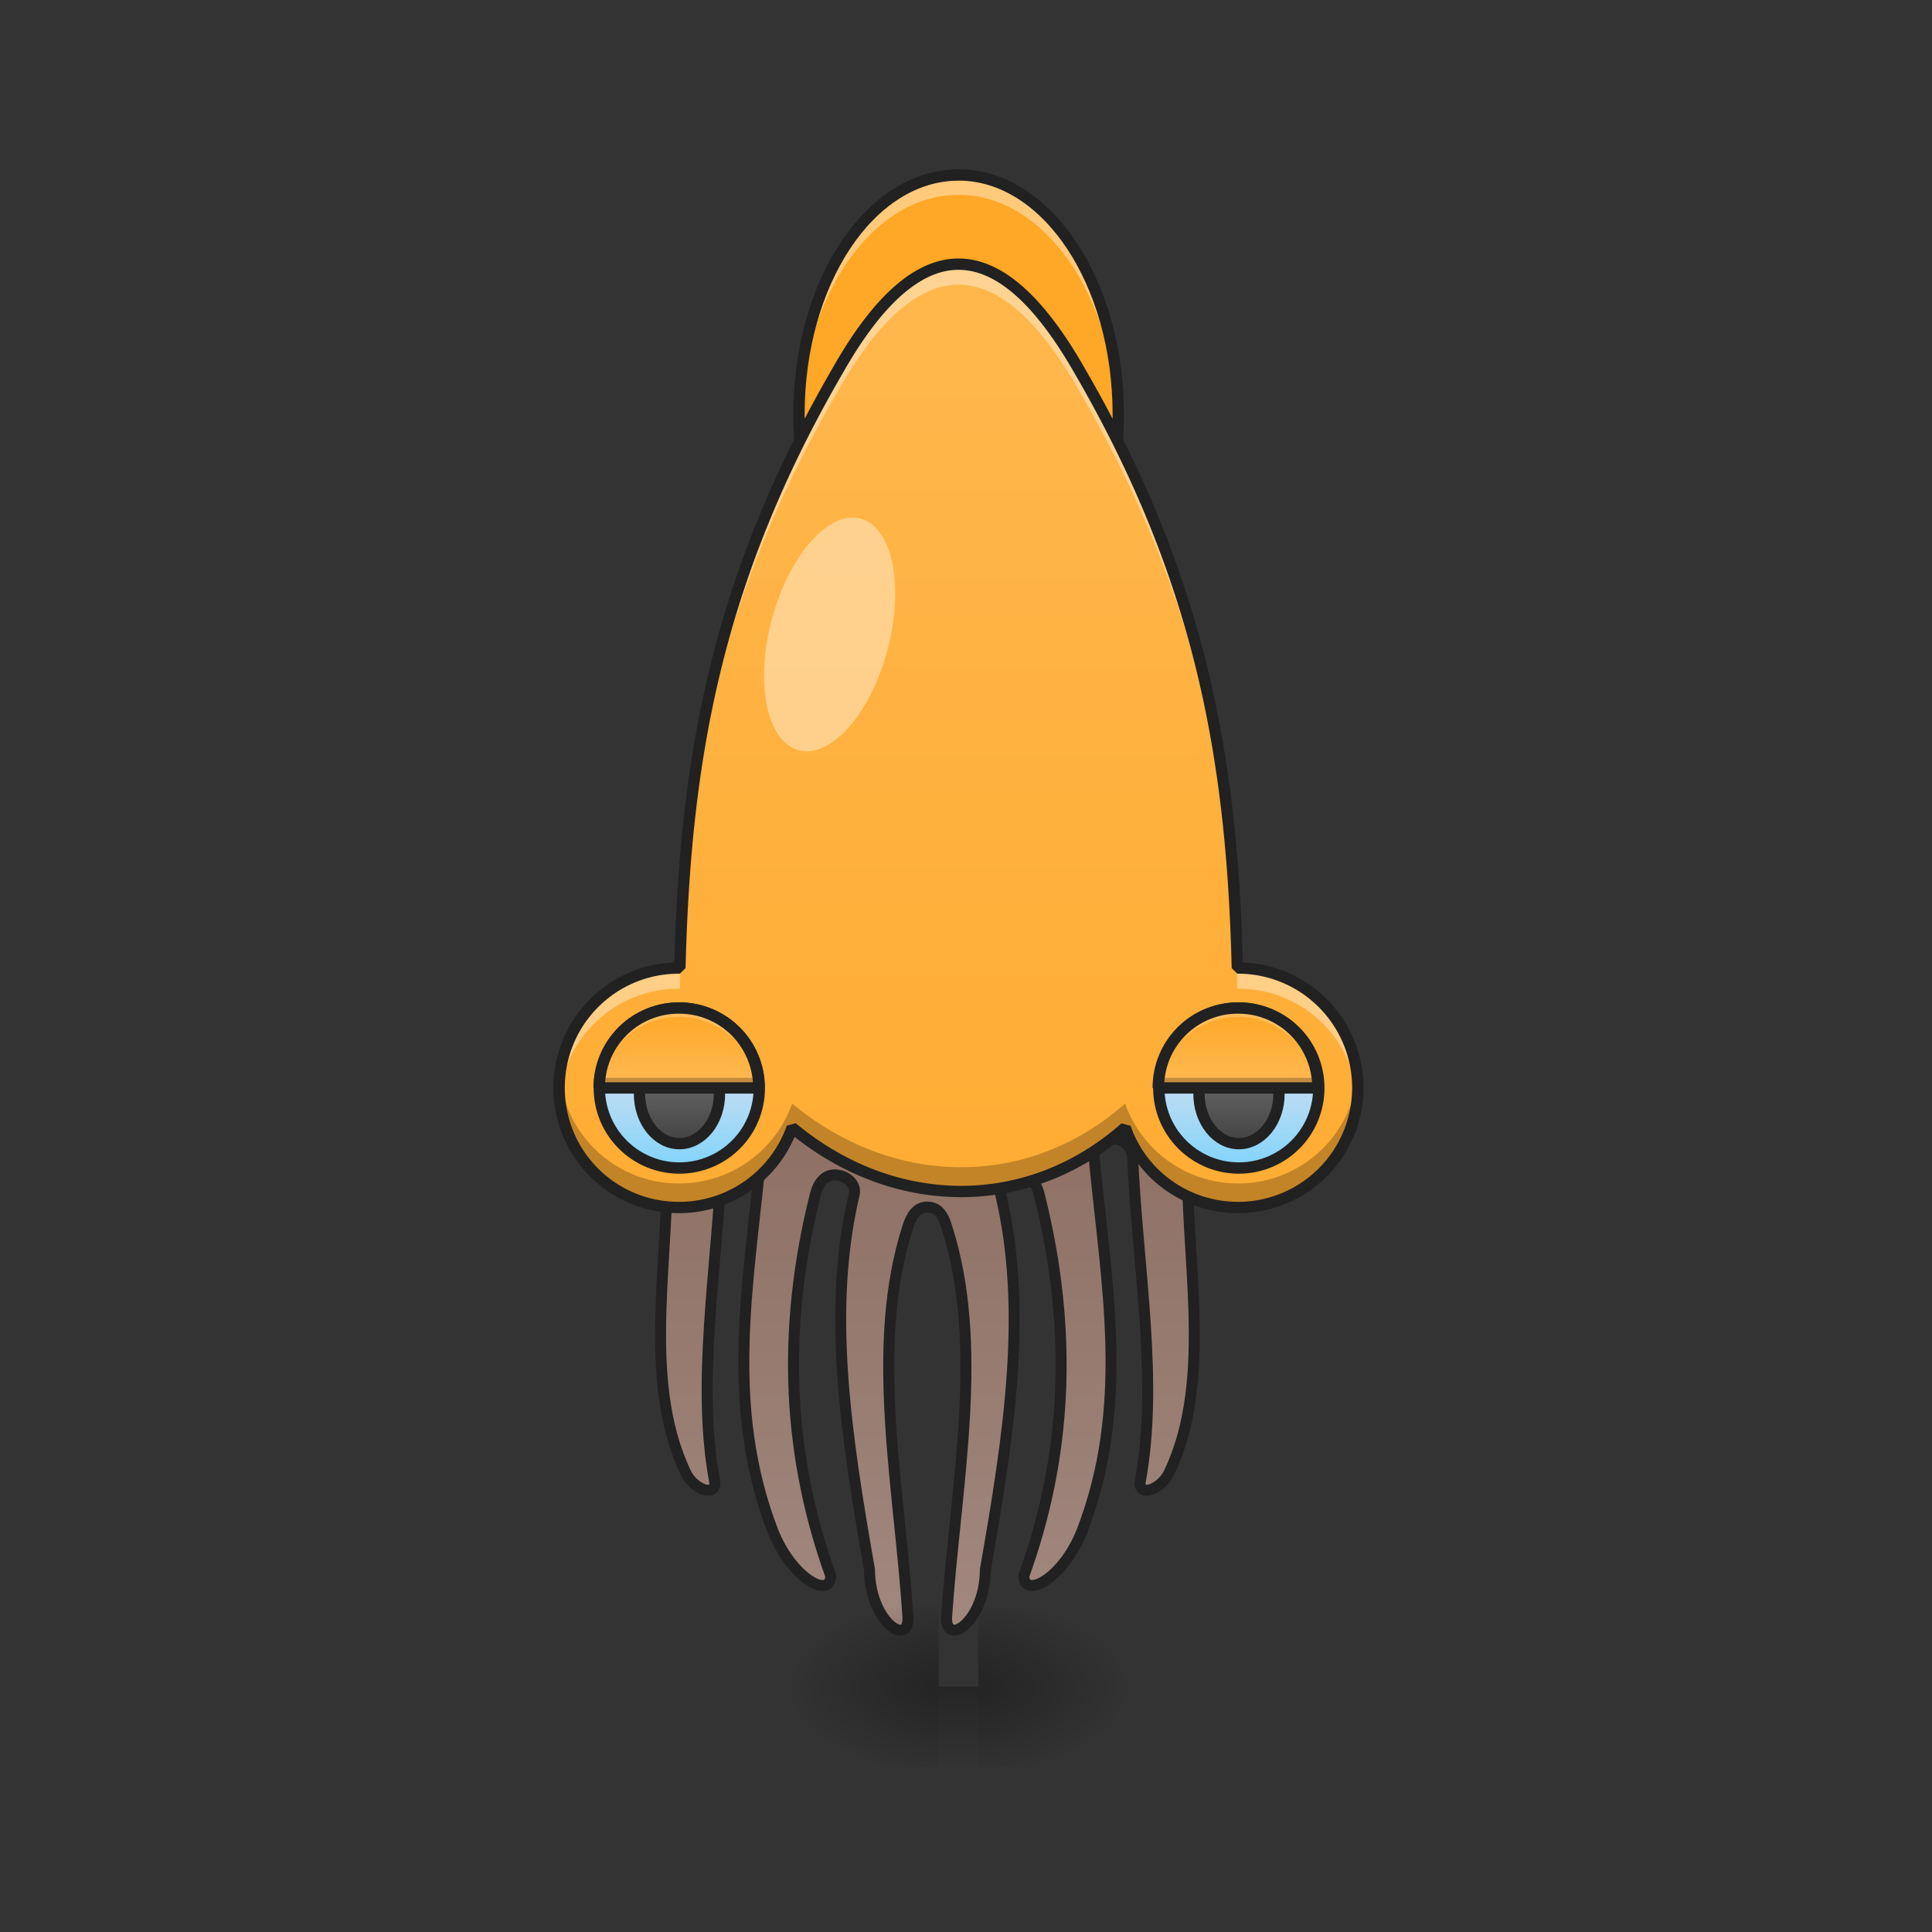 <svg height="22pt" viewBox="0 0 22 22" width="22pt" xmlns="http://www.w3.org/2000/svg" xmlns:xlink="http://www.w3.org/1999/xlink"><rect x="0" y="0" width="22" height="22" fill="#333333" stroke="none"/><linearGradient id="a" gradientTransform="matrix(-1 0 0 1 1920 74.331)" gradientUnits="userSpaceOnUse" x1="960" x2="960" y1="1060.787" y2="1615.118"><stop offset="0" stop-color="#8d6e63"/><stop offset="1" stop-color="#a1887f"/></linearGradient><linearGradient id="b" gradientUnits="userSpaceOnUse" x1="10.914" x2="10.914" y1="19.208" y2="20.118"><stop offset="0" stop-opacity=".275"/><stop offset="1" stop-opacity="0"/></linearGradient><linearGradient id="c"><stop offset="0" stop-opacity=".314"/><stop offset=".222" stop-opacity=".275"/><stop offset="1" stop-opacity="0"/></linearGradient><radialGradient id="d" cx="450.909" cy="189.579" gradientTransform="matrix(0 -.054 -.097 0 29.245 43.657)" gradientUnits="userSpaceOnUse" r="21.167" xlink:href="#c"/><radialGradient id="e" cx="450.909" cy="189.579" gradientTransform="matrix(0 .054 .097 0 -7.415 -5.24)" gradientUnits="userSpaceOnUse" r="21.167" xlink:href="#c"/><radialGradient id="f" cx="450.909" cy="189.579" gradientTransform="matrix(0 -.054 .097 0 -7.415 43.657)" gradientUnits="userSpaceOnUse" r="21.167" xlink:href="#c"/><radialGradient id="g" cx="450.909" cy="189.579" gradientTransform="matrix(0 .054 -.097 0 29.245 -5.24)" gradientUnits="userSpaceOnUse" r="21.167" xlink:href="#c"/><linearGradient id="h"><stop offset="0" stop-color="#ffa726"/><stop offset="1" stop-color="#ffb74d"/></linearGradient><linearGradient id="i" gradientUnits="userSpaceOnUse" x1="10.915" x2="10.915" xlink:href="#h" y1="19.166" y2="3.063"/><linearGradient id="j"><stop offset="0" stop-color="#81d4fa"/><stop offset="1" stop-color="#fce4ec"/></linearGradient><linearGradient id="k" gradientUnits="userSpaceOnUse" x1="179.917" x2="179.917" xlink:href="#j" y1="94.417" y2="52.084"/><linearGradient id="l" gradientUnits="userSpaceOnUse" x1="328.083" x2="328.083" xlink:href="#j" y1="94.417" y2="52.084"/><linearGradient id="m"><stop offset="0" stop-color="#424242"/><stop offset="1" stop-color="#616161"/></linearGradient><linearGradient id="n" gradientUnits="userSpaceOnUse" x1="328.083" x2="328.083" xlink:href="#m" y1="87.979" y2="73.25"/><linearGradient id="o" gradientUnits="userSpaceOnUse" x1="14.099" x2="14.099" xlink:href="#h" y1="11.477" y2="12.273"/><linearGradient id="p" gradientUnits="userSpaceOnUse" x1="179.916" x2="179.916" xlink:href="#m" y1="87.979" y2="73.25"/><linearGradient id="q" gradientUnits="userSpaceOnUse" x1="7.732" x2="7.732" xlink:href="#h" y1="11.477" y2="12.273"/><path d="m679.906 1109.357c0 19.927 9.277 56.344 9.964 75.927 5.84 107.535-27.829 239.805 20.27 339.782 7.215 15.46 29.89 25.423 29.89 9.963-19.583-103.412 2.405-221.94 7.214-336.002.687-10.994 8.933-19.927 20.27-19.927 10.994 0 20.958 8.933 19.927 19.927-12.712 131.927-37.448 255.952 12.712 386.162 19.926 49.816 59.78 70.086 59.78 46.037-43.29-120.59-52.222-250.112-15.805-395.095 2.749-10.65 8.933-19.926 20.27-19.926 10.994 0 22.332 9.276 19.927 19.926-28.172 119.216-9.276 245.99 15.804 388.91.343 52.91 39.853 80.05 39.853 50.16-8.933-137.767-40.197-281.72 0-405.744 3.435-10.65 8.932-19.927 19.926-19.927 11.338 0 16.835 9.276 19.927 19.927 40.196 124.025 9.276 267.977 0 405.745 0 29.89 39.853 2.748 40.196-50.16 25.08-142.921 43.976-269.695 15.804-388.91-2.748-10.651 8.933-19.927 19.927-19.927s17.178 9.276 19.926 19.926c36.418 144.983 27.829 274.505-15.803 395.095 0 24.05 40.196 3.779 60.123-46.037 50.16-130.21 25.423-254.235 12.711-386.162-1.03-10.994 8.933-19.927 19.927-19.927s19.583 8.933 19.926 19.927c5.154 114.062 27.142 232.59 7.559 336.002 0 15.46 22.331 5.497 29.89-9.963 48.098-99.977 14.43-232.247 19.926-339.782 1.03-19.583 9.963-56 9.963-75.927zm0 0" fill="url(#a)" stroke="#212121" stroke-linecap="square" stroke-linejoin="bevel" stroke-width="11.339" transform="matrix(.011 0 -0 .011 0 0)"/><path d="m10.688 19.207h.453v.887h-.454zm0 0" fill="url(#b)"/><path d="m11.14 19.207h1.82v-.906h-1.82zm0 0" fill="url(#d)"/><path d="m10.688 19.207h-1.82v.91h1.82zm0 0" fill="url(#e)"/><path d="m10.688 19.207h-1.82v-.906h1.82zm0 0" fill="url(#f)"/><path d="m11.14 19.207h1.82v.91h-1.82zm0 0" fill="url(#g)"/><path d="m10.914 1.992c1.004 0 1.82 1.219 1.82 2.727s-.816 2.73-1.82 2.73-1.816-1.222-1.816-2.729.812-2.727 1.816-2.727zm0 0" fill="#ffa726"/><path d="m10.914 1.992c-1.008 0-1.816 1.215-1.816 2.727v.113c.039-1.457.836-2.613 1.816-2.613.984 0 1.777 1.156 1.82 2.613v-.113c0-1.512-.812-2.727-1.82-2.727zm0 0" fill="#fff" fill-opacity=".392"/><path d="m10.914 1.992c1.004 0 1.82 1.219 1.82 2.727s-.816 2.73-1.82 2.73-1.816-1.222-1.816-2.729.812-2.727 1.816-2.727zm0 0" fill="none" stroke="#212121" stroke-linecap="square" stroke-linejoin="bevel" stroke-width=".129"/><path d="m10.914 3.008c-.453 0-.91.398-1.363 1.191-1.41 2.422-1.75 4.485-1.809 6.824h-.012c-.753 0-1.363.61-1.363 1.364 0 .758.61 1.363 1.363 1.363.598 0 1.102-.379 1.29-.91 1.16.965 2.69.976 3.793 0 .183.531.69.91 1.285.91a1.363 1.363 0 1 0 0-2.727h-.008c-.059-2.34-.399-4.402-1.809-6.824-.457-.793-.91-1.191-1.367-1.191zm0 0" fill="url(#i)"/><g stroke="#212121" stroke-linecap="square" stroke-linejoin="bevel"><path d="m179.892 52.065a21.143 21.143 0 0 1 21.18 21.18 21.143 21.143 0 0 1 -21.18 21.18c-11.635 0-21.18-9.454-21.18-21.18s9.545-21.18 21.18-21.18zm0 0" fill="url(#k)" stroke-width="3" transform="matrix(.043 0 0 .043 0 9.24)"/><path d="m328.06 52.065a21.143 21.143 0 0 1 21.18 21.18 21.143 21.143 0 0 1 -21.18 21.18c-11.636 0-21.18-9.454-21.18-21.18s9.544-21.18 21.18-21.18zm0 0" fill="url(#l)" stroke-width="3" transform="matrix(.043 0 0 .043 0 9.24)"/><path d="m328.06 61.519c5.908 0 10.635 5.909 10.635 13.272 0 7.272-4.727 13.18-10.635 13.18-5.818 0-10.545-5.908-10.545-13.18 0-7.363 4.727-13.272 10.545-13.272zm0 0" fill="url(#n)" stroke-width="3" transform="matrix(.043 0 0 .043 0 9.24)"/></g><path d="m14.098 11.477a.909.909 0 0 0 -.91.91h1.82a.909.909 0 0 0 -.91-.91zm0 0" fill="url(#o)"/><path d="m179.892 61.519c5.908 0 10.635 5.909 10.635 13.272 0 7.272-4.727 13.18-10.635 13.18-5.818 0-10.545-5.908-10.545-13.18 0-7.363 4.727-13.272 10.545-13.272zm0 0" fill="url(#p)" stroke="#212121" stroke-linecap="square" stroke-linejoin="bevel" stroke-width="3" transform="matrix(.043 0 0 .043 0 9.24)"/><path d="m14.098 11.477a.909.909 0 0 0 -.91.91h.007a.908.908 0 0 1 1.805 0h.008a.909.909 0 0 0 -.91-.91zm0 0" fill="#fff" fill-opacity=".235"/><path d="m13.195 12.273a1.032 1.032 0 0 0 -.008.114h1.82c0-.04 0-.078-.007-.114zm0 0" fill-opacity=".235"/><path d="m14.098 11.414a.97.97 0 0 0 -.973.973l.063.066h1.82l.066-.066a.974.974 0 0 0 -.976-.973zm0 .129c.449 0 .808.34.843.781h-1.683a.838.838 0 0 1 .84-.781zm0 0" fill="#212121"/><path d="m7.73 11.477a.909.909 0 0 0 -.91.91h1.82a.909.909 0 0 0 -.91-.91zm0 0" fill="url(#q)"/><path d="m7.73 11.477a.909.909 0 0 0 -.91.91h.008a.908.908 0 0 1 1.805 0h.008a.909.909 0 0 0 -.91-.91zm0 0" fill="#fff" fill-opacity=".235"/><path d="m6.828 12.273a1.032 1.032 0 0 0 -.008.114h1.82c0-.04 0-.078-.007-.114zm0 0" fill-opacity=".235"/><path d="m7.73 11.414a.97.97 0 0 0 -.972.973l.062.066h1.82l.067-.066a.974.974 0 0 0 -.977-.973zm0 .129c.45 0 .81.34.844.781h-1.683a.838.838 0 0 1 .84-.781zm0 0" fill="#212121"/><path d="m8.79 7.05c.194-.73.648-1.241 1.01-1.144.364.098.5.77.305 1.496-.19.727-.644 1.239-1.011 1.141-.364-.098-.5-.766-.305-1.492zm0 0" fill="#fff" fill-opacity=".392"/><path d="m6.375 12.25a1.36 1.36 0 0 0 1.355 1.5c.598 0 1.102-.379 1.29-.91 1.16.965 2.69.976 3.793 0 .183.531.69.91 1.285.91a1.36 1.36 0 0 0 1.359-1.5 1.365 1.365 0 0 1 -2.645.316c-1.101.973-2.632.961-3.792 0-.188.532-.692.91-1.29.91-.707 0-1.289-.539-1.355-1.226zm0 0" fill-opacity=".235"/><path d="m10.914 3.008c-.453 0-.91.398-1.363 1.191-1.41 2.422-1.75 4.485-1.809 6.824h-.012a1.362 1.362 0 0 0 -1.359 1.48c.059-.698.645-1.245 1.36-1.245h.011c.059-2.34.399-4.403 1.809-6.82.453-.797.91-1.196 1.363-1.196.457 0 .91.399 1.367 1.196 1.41 2.417 1.75 4.48 1.809 6.82h.008c.718 0 1.3.547 1.359 1.246a1.18 1.18 0 0 0 .008-.117c0-.754-.61-1.364-1.367-1.364h-.008c-.059-2.34-.399-4.402-1.809-6.824-.457-.793-.91-1.191-1.367-1.191zm0 0" fill="#fff" fill-opacity=".392"/><path d="m10.914 3.008c-.453 0-.91.398-1.363 1.191-1.41 2.422-1.75 4.485-1.809 6.824h-.012c-.753 0-1.363.61-1.363 1.364 0 .758.61 1.363 1.363 1.363.598 0 1.102-.379 1.29-.91 1.16.965 2.691.976 3.793 0 .183.531.69.91 1.285.91a1.363 1.363 0 1 0 0-2.727h-.008c-.059-2.34-.399-4.402-1.809-6.824-.457-.793-.91-1.191-1.367-1.191zm0 0" fill="none" stroke="#212121" stroke-linecap="square" stroke-linejoin="bevel" stroke-width=".129"/></svg>